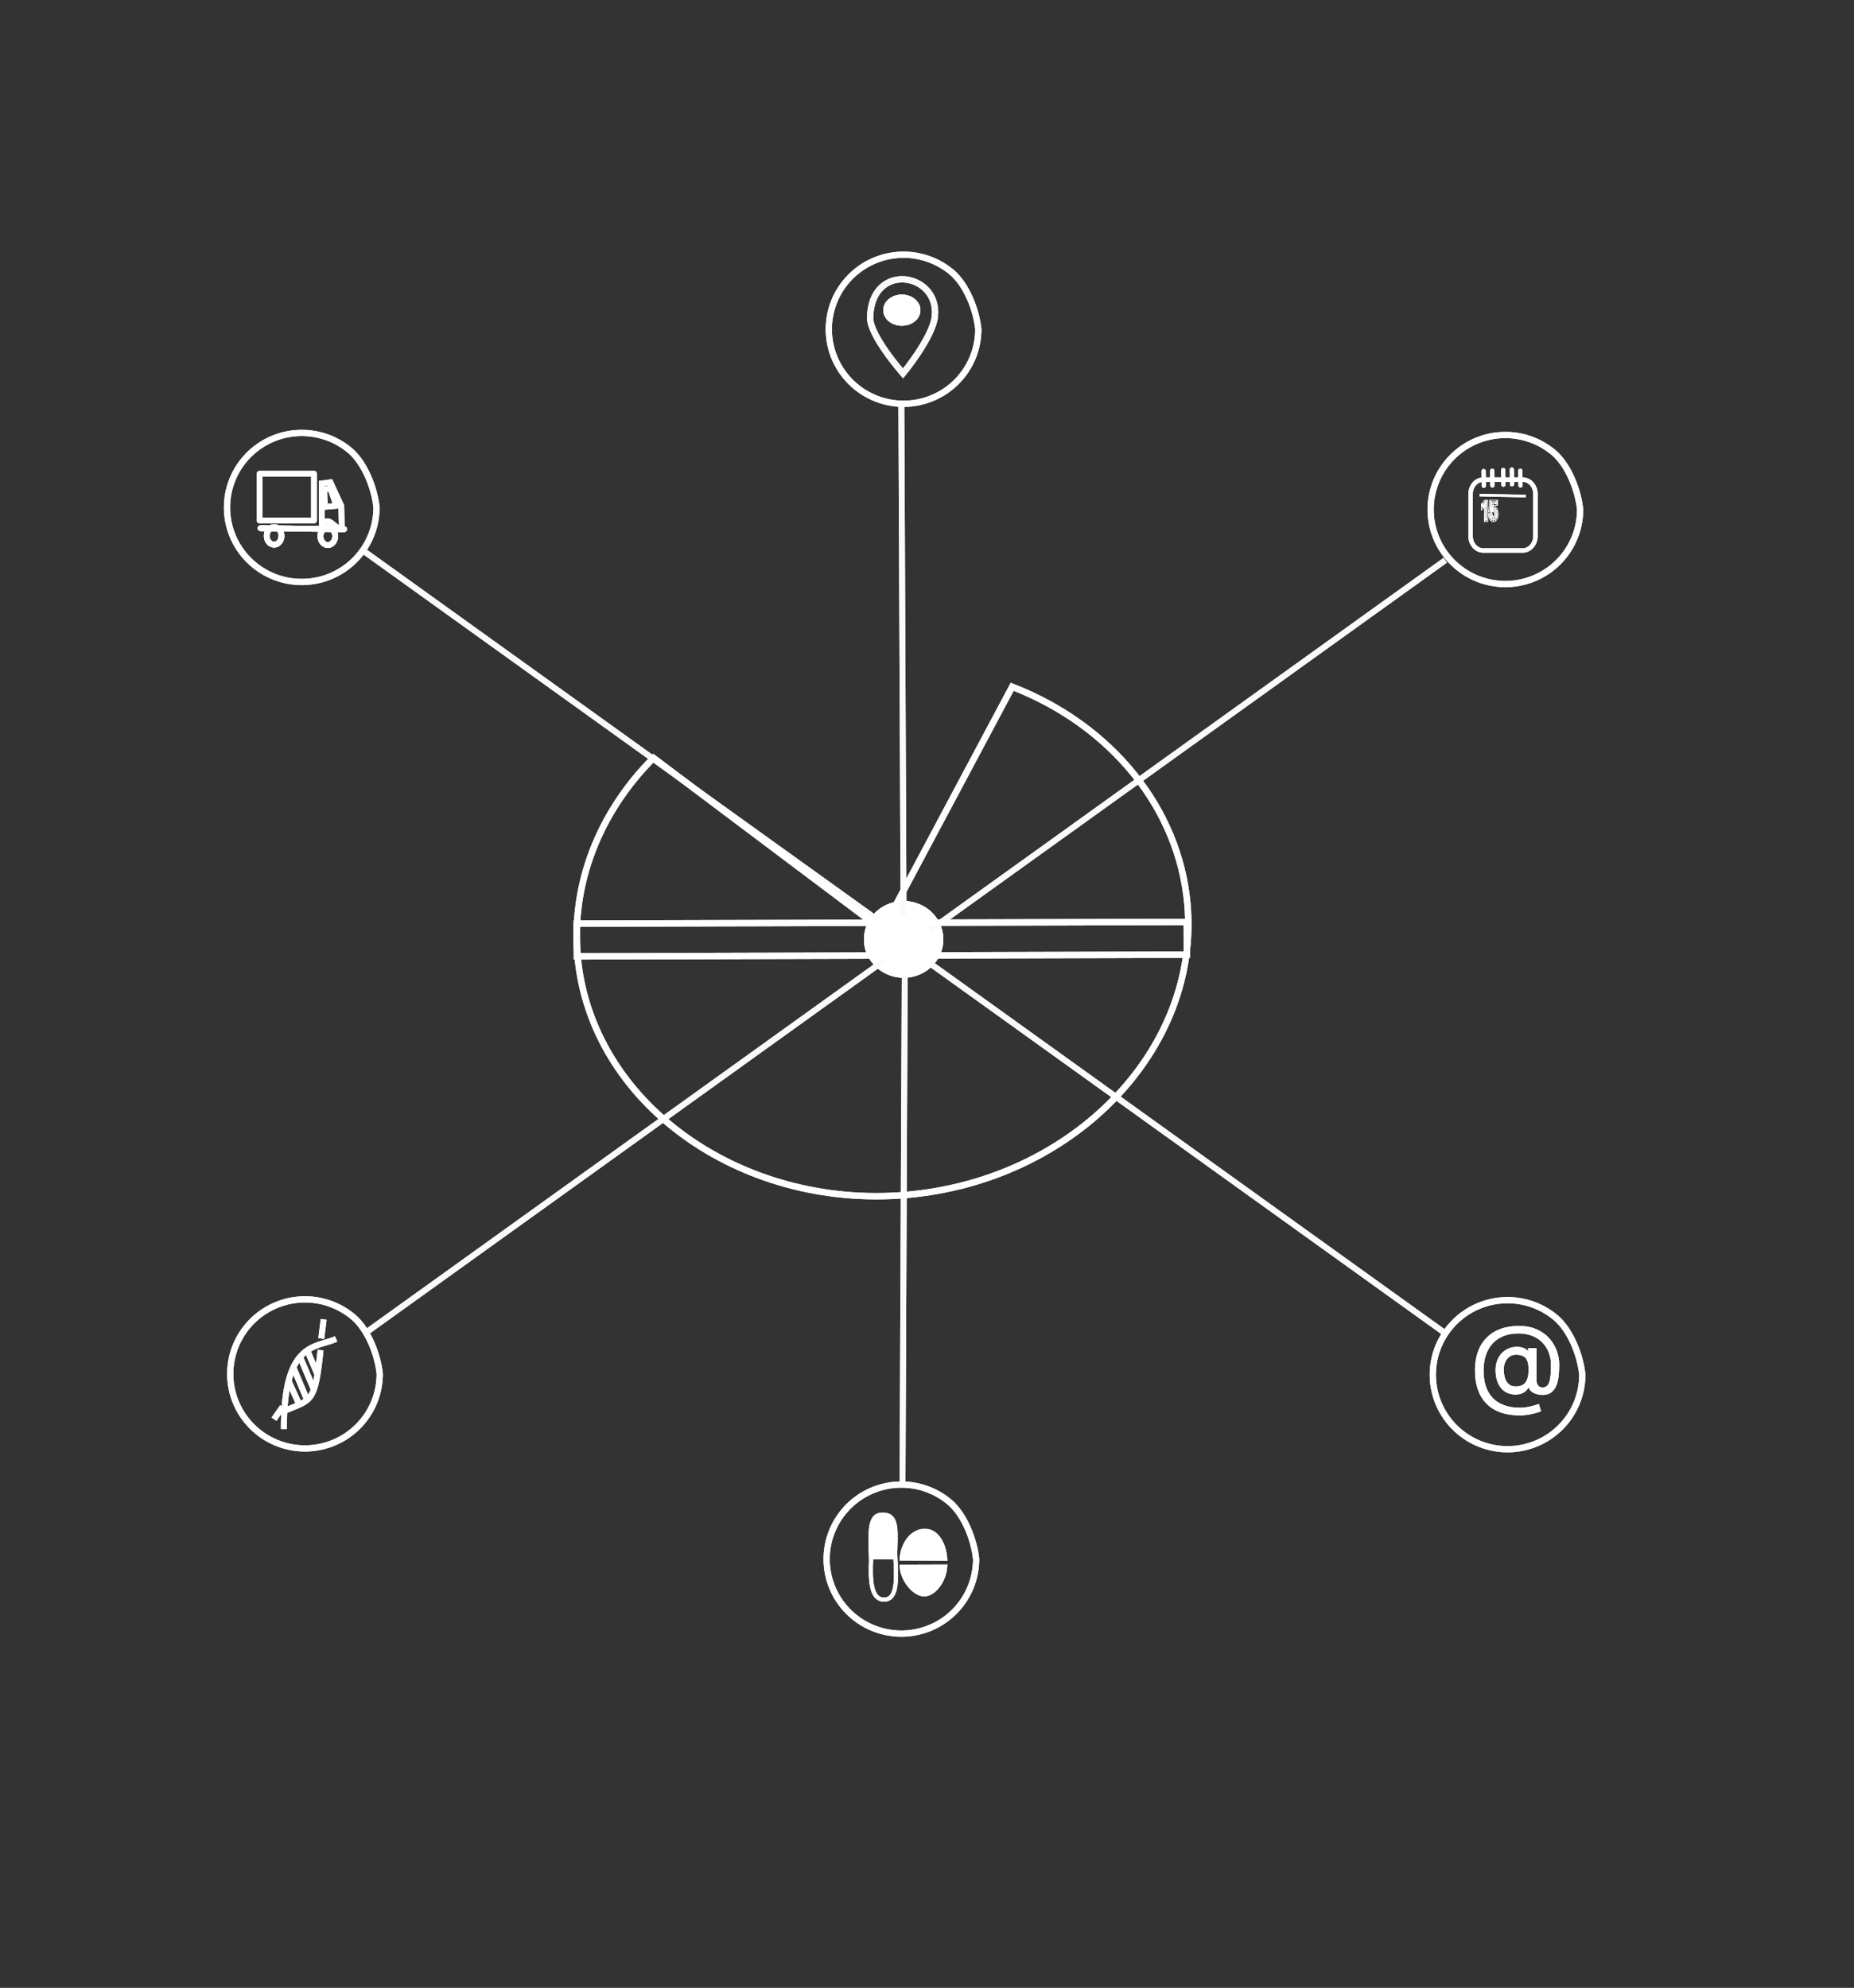 <svg width="3733" height="4003" viewBox="0 0 3733 4003" fill="none" xmlns="http://www.w3.org/2000/svg">
<rect x="0" y="0" width="3733" height="4003" fill="#333333" stroke="none"/>
<g id="grafo_1" clip-path="url(#clip0_9_75)">
<g id="diseno05">
<g id="transporte">
<path id="rect1029" d="M632.232 953.789H522.799V1048.18H632.232V953.789Z" stroke="white" stroke-width="11.628" stroke-linecap="round" stroke-linejoin="round"/>
<g id="path1031">
<path id="path1300" d="M566.775 1079.13C566.775 1083.75 565.262 1088.18 562.562 1091.49C559.851 1094.79 556.174 1096.71 552.295 1096.82C548.427 1096.94 544.672 1095.25 541.828 1092.11C538.984 1088.97 537.289 1084.63 537.097 1080.02C536.896 1075.41 538.227 1070.89 540.784 1067.43C543.351 1063.96 546.942 1061.83 550.811 1061.48C554.67 1061.14 558.492 1062.6 561.46 1065.57C564.429 1068.53 566.316 1072.76 566.699 1077.35" stroke="white" stroke-width="11.628"/>
<path id="path1302" d="M566.775 1079.13C566.775 1083.75 565.262 1088.18 562.562 1091.49C559.851 1094.79 556.174 1096.71 552.295 1096.82C548.427 1096.94 544.672 1095.25 541.828 1092.11C538.984 1088.97 537.289 1084.63 537.097 1080.02C536.896 1075.41 538.227 1070.89 540.784 1067.43C543.351 1063.96 546.942 1061.83 550.811 1061.48C554.67 1061.14 558.492 1062.6 561.46 1065.57C564.429 1068.53 566.316 1072.76 566.699 1077.35" stroke="white" stroke-width="11.628" stroke-linecap="round" stroke-linejoin="round"/>
</g>
<g id="path1031-4">
<path id="path1305" d="M674.906 1079.9C674.906 1084.51 673.393 1088.95 670.692 1092.25C667.982 1095.56 664.304 1097.47 660.426 1097.59C656.557 1097.7 652.793 1096.01 649.959 1092.87C647.114 1089.73 645.419 1085.4 645.218 1080.79C645.027 1076.17 646.348 1071.66 648.915 1068.19C651.472 1064.73 655.073 1062.6 658.932 1062.25C662.801 1061.9 666.622 1063.37 669.591 1066.33C672.56 1069.3 674.446 1073.53 674.829 1078.12" stroke="white" stroke-width="11.628"/>
<path id="path1307" d="M674.906 1079.9C674.906 1084.51 673.393 1088.95 670.692 1092.25C667.982 1095.56 664.304 1097.47 660.426 1097.59C656.557 1097.7 652.793 1096.01 649.959 1092.87C647.114 1089.73 645.419 1085.4 645.218 1080.79C645.027 1076.17 646.348 1071.66 648.915 1068.19C651.472 1064.73 655.073 1062.6 658.932 1062.25C662.801 1061.9 666.622 1063.37 669.591 1066.33C672.56 1069.3 674.446 1073.53 674.829 1078.12" stroke="white" stroke-width="11.628" stroke-linecap="round" stroke-linejoin="round"/>
</g>
<g id="path1048">
<path id="path1310" d="M524.36 1063.66L693.207 1065.62L524.36 1063.66Z" stroke="white" stroke-width="11.628"/>
<path id="path1312" d="M524.36 1063.66L693.207 1065.62" stroke="white" stroke-width="11.628" stroke-linecap="round"/>
</g>
<path id="path1050" d="M647.871 1058.01V973.453L665.272 971.232L687.154 1018.68L688.313 1065.62C671.43 1064.48 662.983 1035.74 647.871 1058.01Z" stroke="white" stroke-width="11.628"/>
<path id="path1052" d="M654.124 1020.65L652.765 985.761L665.272 983.54L677.367 1018.68L654.124 1020.65Z" stroke="white" stroke-width="11.628" stroke-linejoin="round"/>
</g>
<g id="ubicacion">
<path id="path1054" d="M1818.27 751.986C1818.27 751.986 1878.39 679.004 1882.44 636.758C1890.9 548.621 1754.39 526.411 1751.96 639.212C1751.16 676.118 1818.27 751.986 1818.27 751.986Z" stroke="#F8FBFD" stroke-width="12.755" stroke-linecap="round"/>
<g id="path1056">
<path id="path1319" d="M1853.19 624.587C1853.19 632.748 1849.38 640.586 1842.58 646.428C1835.78 652.271 1826.52 655.656 1816.78 655.861C1807.05 656.066 1797.6 653.076 1790.45 647.526C1783.31 641.978 1779.04 634.309 1778.54 626.159C1778.05 618.008 1781.38 610.02 1787.83 603.899C1794.27 597.777 1803.32 594.007 1813.03 593.392C1822.74 592.777 1832.36 595.367 1839.82 600.608C1847.29 605.849 1852.03 613.327 1853 621.447" fill="white"/>
<path id="path1321" d="M1853.19 624.587C1853.19 632.748 1849.38 640.586 1842.58 646.428C1835.78 652.271 1826.52 655.656 1816.78 655.861C1807.05 656.066 1797.6 653.076 1790.45 647.526C1783.31 641.978 1779.04 634.309 1778.54 626.159C1778.05 618.008 1781.38 610.02 1787.83 603.899C1794.27 597.777 1803.32 594.007 1813.03 593.392C1822.74 592.777 1832.36 595.367 1839.82 600.608C1847.29 605.849 1852.03 613.327 1853 621.447" fill="white"/>
</g>
</g>
<g id="calendario">
<path id="rect1058" d="M3065.75 965.782H2986.84C2972.56 965.782 2960.99 978.705 2960.99 994.645V1079.71C2960.99 1095.65 2972.56 1108.58 2986.84 1108.58H3065.75C3080.02 1108.58 3091.59 1095.65 3091.59 1079.71V994.645C3091.59 978.705 3080.02 965.782 3065.75 965.782V965.782Z" stroke="white" stroke-width="8.998" stroke-linecap="round" stroke-linejoin="round"/>
<g id="text1062">
<path id="path1326" d="M2993.33 1010.42V1046.67H2990.58V1015.02H2990.45L2984.93 1020.89V1016.43L2990.58 1010.42H2993.33ZM3006.9 1047.16C3005.61 1047.16 3004.45 1046.75 3003.4 1045.92C3002.37 1045.1 3001.54 1043.96 3000.91 1042.52C3000.28 1041.08 2999.94 1039.44 2999.88 1037.6H3002.53C3002.63 1039.24 3003.1 1040.6 3003.93 1041.68C3004.76 1042.74 3005.75 1043.27 3006.9 1043.27C3007.84 1043.27 3008.66 1042.92 3009.39 1042.22C3010.11 1041.53 3010.69 1040.57 3011.1 1039.36C3011.52 1038.13 3011.73 1036.74 3011.73 1035.2C3011.73 1033.61 3011.51 1032.2 3011.08 1030.97C3010.65 1029.71 3010.06 1028.73 3009.31 1028.01C3008.55 1027.29 3007.7 1026.92 3006.73 1026.91C3006.04 1026.9 3005.33 1027.07 3004.6 1027.43C3003.87 1027.77 3003.27 1028.21 3002.8 1028.75L3000.23 1028.26L3001.61 1010.42H3013.36V1014.31H3003.9L3003.11 1025H3003.24C3003.7 1024.41 3004.28 1023.92 3004.98 1023.53C3005.68 1023.14 3006.41 1022.95 3007.17 1022.95C3008.56 1022.95 3009.79 1023.48 3010.87 1024.54C3011.96 1025.59 3012.82 1027.03 3013.44 1028.86C3014.06 1030.69 3014.38 1032.78 3014.38 1035.13C3014.38 1037.44 3014.05 1039.5 3013.41 1041.32C3012.76 1043.13 3011.88 1044.55 3010.76 1045.6C3009.63 1046.64 3008.34 1047.16 3006.9 1047.16V1047.16Z" stroke="white" stroke-width="0.985"/>
<path id="path1328" d="M2993.33 1010.42H2995.51V1006.92H2993.33V1010.42ZM2993.33 1046.67V1050.16H2995.51V1046.67H2993.33ZM2990.58 1046.67H2988.4V1050.16H2990.58V1046.67ZM2990.58 1015.02H2992.77V1011.52H2990.58V1015.02ZM2990.45 1015.02V1011.52H2989.8L2989.24 1012.11L2990.45 1015.02ZM2984.93 1020.89H2982.75V1027.41L2986.13 1023.8L2984.93 1020.89ZM2984.93 1016.43L2983.72 1013.52L2982.75 1014.56V1016.43H2984.93ZM2990.58 1010.42V1006.92H2989.93L2989.38 1007.5L2990.58 1010.42ZM2991.14 1010.42V1046.67H2995.51V1010.42H2991.14ZM2993.33 1043.17H2990.58V1050.16H2993.33V1043.17ZM2992.77 1046.67V1015.02H2988.4V1046.67H2992.77ZM2990.58 1011.52H2990.45V1018.51H2990.58V1011.52ZM2989.24 1012.11L2983.72 1017.98L2986.13 1023.8L2991.66 1017.93L2989.24 1012.11ZM2987.1 1020.89V1016.43H2982.75V1020.89H2987.1ZM2986.13 1019.34L2991.79 1013.33L2989.38 1007.5L2983.72 1013.52L2986.13 1019.34ZM2990.58 1013.91H2993.33V1006.92H2990.58V1013.91ZM3003.4 1045.92L3002.43 1049.05L3003.4 1045.92ZM3000.91 1042.52L3002.7 1040.53L3000.91 1042.52ZM2999.88 1037.6V1034.11H2997.58L2997.7 1037.78L2999.88 1037.6ZM3002.53 1037.6L3004.7 1037.25L3004.5 1034.11H3002.53V1037.6ZM3003.93 1041.68L3002.55 1044.39L3002.56 1044.4L3002.56 1044.41L3003.93 1041.68ZM3009.39 1042.22L3008.27 1039.22L3008.26 1039.23L3009.39 1042.22ZM3011.1 1039.36L3009.18 1037.68L3009.18 1037.69L3011.1 1039.36ZM3011.08 1030.97L3009.16 1032.64L3009.17 1032.66V1032.68L3011.08 1030.97ZM3006.73 1026.91L3006.71 1030.41H3006.72L3006.73 1026.91ZM3004.6 1027.43L3005.21 1030.78L3005.22 1030.77L3005.23 1030.77L3004.6 1027.43ZM3002.8 1028.75L3002.53 1032.22L3003.38 1032.39L3004.07 1031.59L3002.8 1028.75ZM3000.23 1028.26L2998.07 1027.83L2997.8 1031.31L2999.97 1031.73L3000.23 1028.26ZM3001.61 1010.42V1006.92H2999.68L2999.44 1009.99L3001.61 1010.42ZM3013.36 1010.42H3015.54V1006.92H3013.36V1010.42ZM3013.36 1014.31V1017.8H3015.54V1014.31H3013.36ZM3003.9 1014.31V1010.82H3001.96L3001.74 1013.9L3003.9 1014.31ZM3003.11 1025L3000.94 1024.59L3000.65 1028.49H3003.11V1025ZM3003.24 1025V1028.49H3004L3004.59 1027.74L3003.24 1025ZM3010.87 1024.54L3009.74 1027.52L3009.74 1027.53L3009.75 1027.53L3010.87 1024.54ZM3013.44 1028.86L3011.52 1030.52L3011.53 1030.54L3013.44 1028.86ZM3013.41 1041.32L3011.51 1039.59V1039.59L3013.41 1041.32ZM3010.76 1045.6L3011.84 1048.63L3011.85 1048.62L3010.76 1045.6ZM3006.91 1043.67C3005.91 1043.67 3005.08 1043.35 3004.38 1042.79L3002.43 1049.05C3003.81 1050.15 3005.32 1050.66 3006.91 1050.66V1043.67ZM3004.38 1042.79C3003.65 1042.21 3003.1 1041.46 3002.7 1040.53L2999.12 1044.52C2999.97 1046.47 3001.09 1047.98 3002.43 1049.05L3004.38 1042.79ZM3002.7 1040.53C3002.31 1039.65 3002.1 1038.65 3002.06 1037.42L2997.7 1037.78C2997.78 1040.24 2998.25 1042.52 2999.12 1044.52L3002.7 1040.53ZM2999.88 1041.1H3002.53V1034.11H2999.88V1041.1ZM3000.36 1037.95C3000.53 1040.55 3001.29 1042.75 3002.55 1044.39L3005.3 1038.96C3004.91 1038.45 3004.74 1037.94 3004.7 1037.25L3000.36 1037.95ZM3002.56 1044.41C3003.82 1046.01 3005.3 1046.76 3006.91 1046.76V1039.77C3006.2 1039.77 3005.69 1039.47 3005.29 1038.94L3002.56 1044.41ZM3006.91 1046.76C3008.19 1046.76 3009.41 1046.27 3010.51 1045.22L3008.26 1039.23C3007.91 1039.57 3007.48 1039.77 3006.91 1039.77V1046.76ZM3010.5 1045.22C3011.57 1044.2 3012.41 1042.78 3013.01 1041.02L3009.18 1037.69C3008.95 1038.36 3008.66 1038.85 3008.27 1039.22L3010.5 1045.22ZM3013.01 1041.03C3013.63 1039.24 3013.91 1037.27 3013.91 1035.2H3009.54C3009.54 1036.22 3009.41 1037.02 3009.18 1037.68L3013.01 1041.03ZM3013.91 1035.2C3013.91 1033.08 3013.61 1031.07 3012.97 1029.25L3009.17 1032.68C3009.4 1033.34 3009.54 1034.15 3009.54 1035.2H3013.91ZM3012.99 1029.29C3012.37 1027.5 3011.52 1026.06 3010.43 1025.01L3008.19 1031.01C3008.6 1031.4 3008.92 1031.93 3009.16 1032.64L3012.99 1029.29ZM3010.43 1025.01C3009.31 1023.94 3008.06 1023.44 3006.75 1023.42L3006.72 1030.41C3007.33 1030.41 3007.8 1030.64 3008.19 1031.01L3010.43 1025.01ZM3006.76 1023.42C3005.82 1023.4 3004.89 1023.64 3003.96 1024.08L3005.23 1030.77C3005.77 1030.51 3006.26 1030.4 3006.71 1030.41L3006.76 1023.42ZM3003.99 1024.07C3003.09 1024.49 3002.24 1025.08 3001.52 1025.92L3004.07 1031.59C3004.29 1031.34 3004.65 1031.04 3005.21 1030.78L3003.99 1024.07ZM3003.06 1025.28L3000.49 1024.79L2999.97 1031.73L3002.53 1032.22L3003.06 1025.28ZM3002.4 1028.68L3003.77 1010.84L2999.44 1009.99L2998.07 1027.83L3002.4 1028.68ZM3001.61 1013.91H3013.36V1006.92H3001.61V1013.91ZM3011.18 1010.42V1014.31H3015.54V1010.42H3011.18ZM3013.36 1010.82H3003.9V1017.8H3013.36V1010.82ZM3001.74 1013.9L3000.94 1024.59L3005.27 1025.41L3006.06 1014.72L3001.74 1013.9ZM3003.11 1028.49H3003.24V1021.51H3003.11V1028.49ZM3004.59 1027.74C3004.83 1027.44 3005.18 1027.12 3005.7 1026.83L3004.27 1020.23C3003.4 1020.72 3002.58 1021.38 3001.89 1022.26L3004.59 1027.74ZM3005.7 1026.83C3006.17 1026.57 3006.65 1026.44 3007.17 1026.44V1019.45C3006.17 1019.45 3005.21 1019.71 3004.27 1020.23L3005.7 1026.83ZM3007.17 1026.44C3008.2 1026.44 3009.03 1026.82 3009.74 1027.52L3012.02 1021.56C3010.55 1020.13 3008.92 1019.45 3007.17 1019.45V1026.44ZM3009.75 1027.53C3010.5 1028.26 3011.08 1029.23 3011.52 1030.52L3015.35 1027.19C3014.55 1024.83 3013.43 1022.93 3012 1021.55L3009.75 1027.53ZM3011.53 1030.54C3011.95 1031.79 3012.2 1033.29 3012.2 1035.13H3016.56C3016.56 1032.27 3016.18 1029.59 3015.35 1027.18L3011.53 1030.54ZM3012.2 1035.13C3012.2 1036.9 3011.95 1038.35 3011.51 1039.59L3015.3 1043.05C3016.16 1040.65 3016.56 1037.98 3016.56 1035.13H3012.2ZM3011.51 1039.59C3011.06 1040.86 3010.45 1041.84 3009.66 1042.58L3011.85 1048.62C3013.31 1047.27 3014.47 1045.39 3015.3 1043.05L3011.51 1039.59ZM3009.67 1042.58C3008.9 1043.28 3008 1043.67 3006.91 1043.67V1050.66C3008.69 1050.66 3010.35 1050.01 3011.84 1048.63L3009.67 1042.58Z" stroke="white" stroke-width="0.985"/>
</g>
<path id="path1064" d="M2979.16 996.992L3072.08 998.99" stroke="white" stroke-width="5.134"/>
<path id="path1066" d="M2987.24 948.712L2987.59 978.229" stroke="white" stroke-width="8.585" stroke-linecap="round"/>
<path id="path1066-3" d="M3004.57 948.001L3004.92 977.52" stroke="white" stroke-width="8.585" stroke-linecap="round"/>
<path id="path1066-0" d="M3026.71 946.358L3027.06 975.877" stroke="white" stroke-width="8.585" stroke-linecap="round"/>
<path id="path1066-3-1" d="M3044.04 945.648L3044.39 975.166" stroke="white" stroke-width="8.585" stroke-linecap="round"/>
<path id="path1066-3-1-4" d="M3061.13 948.001L3061.48 977.52" stroke="white" stroke-width="8.585" stroke-linecap="round"/>
</g>
<g id="adn">
<g id="g1158">
<path id="path912" d="M571.598 2877.72C571.016 2702.09 634.43 2714.5 676.847 2696.36" stroke="white" stroke-width="12.001"/>
<path id="path912-7" d="M645.449 2718.72C634.633 2824.66 626.633 2818.35 576.112 2839.67" stroke="white" stroke-width="12.001"/>
<path id="path944" d="M601.931 2826.89L581.515 2782.03" stroke="white" stroke-width="12.001"/>
<path id="path946" d="M618.806 2820.25L590.608 2753.21" stroke="white" stroke-width="12.001"/>
<path id="path946-2" d="M631.207 2796.29L604.232 2732.63" stroke="white" stroke-width="12.001"/>
<path id="path944-5" d="M638.549 2766.19L618.759 2719.48" stroke="white" stroke-width="12.001"/>
</g>
<path id="path1171" d="M646.855 2695.49C651.671 2656.85 651.671 2656.85 651.671 2656.85" stroke="white" stroke-width="12.001" stroke-linejoin="bevel"/>
<path id="path1173" d="M569.08 2833.04L551.695 2857.84" stroke="white" stroke-width="12.001"/>
</g>
<g id="inicio">
<path id="path1353" d="M1899.31 1891.67C1899.31 1911.82 1891.18 1931.17 1876.63 1945.6C1862.08 1960.02 1842.29 1968.38 1821.45 1968.88C1800.62 1969.39 1780.41 1962.01 1765.14 1948.31C1749.85 1934.61 1740.71 1915.68 1739.68 1895.56C1738.62 1875.43 1745.76 1855.71 1759.53 1840.6C1773.31 1825.49 1792.64 1816.18 1813.43 1814.66C1834.2 1813.14 1854.77 1819.54 1870.74 1832.48C1886.71 1845.42 1896.82 1863.88 1898.91 1883.92" fill="white"/>
<path id="path1355" d="M1899.31 1891.67C1899.31 1911.82 1891.18 1931.17 1876.63 1945.6C1862.08 1960.02 1842.29 1968.38 1821.45 1968.88C1800.62 1969.39 1780.41 1962.01 1765.14 1948.31C1749.85 1934.61 1740.71 1915.68 1739.68 1895.56C1738.62 1875.43 1745.76 1855.71 1759.53 1840.6C1773.31 1825.49 1792.64 1816.18 1813.43 1814.66C1834.2 1813.14 1854.77 1819.54 1870.74 1832.48C1886.71 1845.42 1896.82 1863.88 1898.91 1883.92" fill="white"/>
</g>
<g id="medicamentos">
<path id="path978" d="M1815.58 3138.29L1903.16 3138.59C1901.26 3112.46 1888.16 3082.25 1861.51 3082.65C1834.85 3083.05 1817.29 3111.47 1815.58 3138.29Z" fill="white" stroke="white" stroke-width="8.357"/>
<path id="path978-1" d="M1815.58 3154.89L1903.16 3154.59C1901.28 3182.24 1881.63 3209.83 1861.51 3210.53C1841.39 3211.22 1817.29 3181.71 1815.58 3154.89V3154.89Z" fill="white" stroke="white" stroke-width="8.357"/>
<path id="path995" d="M1754.19 3135.18L1802.82 3136.06C1804.9 3177.15 1807.83 3220.74 1780.44 3221.18C1753.04 3221.62 1751.83 3180.84 1754.19 3135.18V3135.18Z" stroke="white" stroke-width="8.357"/>
<path id="path995-2" d="M1753.63 3136.08L1802.26 3135.19C1803.68 3084.19 1807.93 3051.79 1779.88 3050.08C1751.82 3048.36 1751.26 3074.5 1753.63 3136.08Z" fill="white" stroke="white" stroke-width="8.357"/>
</g>
</g>
<path id="path1355-9-4" d="M758.078 1021.88C758.078 1061.03 742.745 1098.63 715.324 1126.67C687.902 1154.7 650.612 1170.94 611.336 1171.92C572.092 1172.91 534.007 1158.56 505.228 1131.94C476.416 1105.31 459.195 1068.53 457.241 1029.42C455.254 990.317 468.7 951.994 494.664 922.623C520.628 893.256 557.057 875.168 596.234 872.217C635.379 869.266 674.126 881.689 704.229 906.835C734.333 931.98 754.137 982.923 758.078 1021.88" stroke="white" stroke-width="12.577" stroke-linecap="round" stroke-linejoin="round"/>
<path id="path1355-9-4-4" d="M1969.82 663.001C1969.82 702.154 1954.48 739.757 1927.06 767.79C1899.64 795.821 1862.35 812.059 1823.07 813.042C1783.83 814.028 1745.75 799.679 1716.97 773.058C1688.16 746.433 1670.93 709.648 1668.98 670.544C1666.99 631.44 1680.44 593.116 1706.4 563.746C1732.37 534.379 1768.8 516.291 1807.97 513.339C1847.12 510.388 1885.86 522.812 1915.97 547.957C1946.07 573.103 1965.88 624.045 1969.82 663.001Z" stroke="white" stroke-width="12.577" stroke-linecap="round" stroke-linejoin="round"/>
<path id="path2001" d="M1814.88 818.844C1819.32 1845.11 1819.32 1841 1819.32 1841" stroke="#F8FBFD" stroke-width="11.849"/>
<path id="path2001-5" d="M734.971 1111.57C1775.05 1858.38 1770.91 1855.38 1770.91 1855.38" stroke="#F8FBFD" stroke-width="11.881"/>
<path id="path2001-5-0" d="M2910.09 1128.11C1870.01 1874.91 1874.16 1871.92 1874.16 1871.92" stroke="#F8FBFD" stroke-width="11.881"/>
<path id="path1355-9-4-4-4" d="M3181.56 1026.04C3181.56 1065.19 3166.22 1102.79 3138.8 1130.83C3111.38 1158.86 3074.09 1175.1 3034.81 1176.08C2995.57 1177.06 2957.49 1162.71 2928.71 1136.09C2899.89 1109.47 2882.67 1072.68 2880.72 1033.58C2878.73 994.475 2892.18 956.152 2918.14 926.781C2944.11 897.414 2980.53 879.326 3019.71 876.375C3058.86 873.424 3097.6 885.847 3127.71 910.993C3157.81 936.138 3177.62 987.081 3181.56 1026.04" stroke="white" stroke-width="12.577" stroke-linecap="round" stroke-linejoin="round"/>
<path id="path2001-4" d="M1817.21 2988.29C1821.65 1962.43 1821.65 1966.53 1821.65 1966.53" stroke="#F8FBFD" stroke-width="11.848"/>
<path id="path2001-5-04" d="M740.559 2680.78C1780.64 1933.98 1776.49 1936.97 1776.49 1936.97" stroke="#F8FBFD" stroke-width="11.881"/>
<path id="path2001-5-0-8" d="M2912.42 2686.61C1872.34 1939.81 1876.48 1942.8 1876.48 1942.8" stroke="#F8FBFD" stroke-width="11.881"/>
<path id="path1355-9-4-7" d="M764.601 2766.63C764.601 2805.79 749.267 2843.39 721.846 2871.42C694.425 2899.45 657.135 2915.69 617.859 2916.68C578.615 2917.66 540.53 2903.31 511.751 2876.69C482.939 2850.07 465.718 2813.28 463.764 2774.18C461.777 2735.07 475.223 2696.75 501.187 2667.38C527.151 2638.01 563.579 2619.92 602.757 2616.97C641.902 2614.02 680.649 2626.45 710.752 2651.59C740.856 2676.74 760.66 2727.68 764.601 2766.63" stroke="white" stroke-width="12.577" stroke-linecap="round" stroke-linejoin="round"/>
<path id="path1355-9-4-7-4" d="M1965.41 3139.58C1965.41 3178.74 1950.08 3216.34 1922.66 3244.37C1895.24 3272.4 1857.95 3288.64 1818.67 3289.62C1779.42 3290.61 1741.34 3276.26 1712.56 3249.64C1683.75 3223.02 1666.53 3186.23 1664.57 3147.13C1662.59 3108.02 1676.03 3069.7 1702 3040.33C1727.96 3010.96 1764.39 2992.87 1803.57 2989.92C1842.71 2986.97 1881.46 2999.39 1911.56 3024.54C1941.67 3049.69 1961.47 3100.63 1965.41 3139.58" stroke="white" stroke-width="12.577" stroke-linecap="round" stroke-linejoin="round"/>
<path id="path1355-9-4-4-9" d="M3185.96 2768.23C3185.96 2807.39 3170.63 2844.99 3143.21 2873.02C3115.79 2901.05 3078.5 2917.29 3039.22 2918.27C2999.98 2919.26 2961.89 2904.91 2933.11 2878.29C2904.3 2851.66 2887.08 2814.88 2885.13 2775.78C2883.14 2736.67 2896.58 2698.35 2922.55 2668.98C2948.51 2639.61 2984.94 2621.52 3024.12 2618.57C3063.26 2615.62 3102.01 2628.04 3132.11 2653.19C3162.22 2678.33 3182.02 2729.28 3185.96 2768.23Z" stroke="white" stroke-width="12.577" stroke-linecap="round" stroke-linejoin="round"/>
<g id="@">
<path d="M3060.15 2849.35C3045.66 2849.35 3032.85 2847.36 3021.72 2843.39C3010.6 2839.46 3001.25 2833.66 2993.67 2825.99C2986.09 2818.32 2980.37 2808.92 2976.48 2797.79C2972.6 2786.66 2970.66 2773.93 2970.66 2759.58C2970.66 2745.71 2972.62 2733.3 2976.55 2722.36C2980.53 2711.43 2986.28 2702.15 2993.81 2694.52C3001.39 2686.85 3010.57 2681 3021.37 2676.98C3032.21 2672.96 3044.48 2670.94 3058.16 2670.94C3071.46 2670.94 3083.11 2673.12 3093.1 2677.48C3103.14 2681.79 3111.52 2687.63 3118.24 2695.02C3125.02 2702.36 3130.08 2710.62 3133.44 2719.81C3136.85 2728.99 3138.56 2738.46 3138.56 2748.22C3138.56 2755.08 3138.23 2762.04 3137.56 2769.1C3136.9 2776.15 3135.5 2782.64 3133.37 2788.56C3131.24 2794.43 3127.95 2799.16 3123.5 2802.76C3119.1 2806.36 3113.13 2808.16 3105.6 2808.16C3102.29 2808.16 3098.64 2807.64 3094.66 2806.6C3090.69 2805.55 3087.16 2803.83 3084.08 2801.41C3081 2799 3079.18 2795.75 3078.61 2791.68H3077.76C3076.63 2794.43 3074.87 2797.03 3072.51 2799.49C3070.19 2801.96 3067.13 2803.92 3063.34 2805.39C3059.6 2806.86 3055.03 2807.5 3049.64 2807.31C3043.48 2807.07 3038.06 2805.7 3033.37 2803.19C3028.68 2800.63 3024.75 2797.17 3021.58 2792.82C3018.46 2788.41 3016.09 2783.32 3014.48 2777.55C3012.92 2771.72 3012.14 2765.45 3012.14 2758.73C3012.14 2752.34 3013.08 2746.49 3014.98 2741.18C3016.87 2735.88 3019.5 2731.24 3022.86 2727.26C3026.27 2723.29 3030.25 2720.11 3034.79 2717.75C3039.39 2715.33 3044.33 2713.84 3049.64 2713.27C3054.37 2712.8 3058.68 2713.01 3062.56 2713.91C3066.45 2714.76 3069.64 2716.07 3072.15 2717.82C3074.66 2719.52 3076.25 2721.42 3076.91 2723.5H3077.76V2715.55H3092.82V2779.75C3092.82 2783.73 3093.93 2787.23 3096.16 2790.26C3098.38 2793.29 3101.63 2794.81 3105.89 2794.81C3110.72 2794.81 3114.41 2793.15 3116.97 2789.84C3119.57 2786.52 3121.35 2781.41 3122.29 2774.49C3123.29 2767.58 3123.78 2758.73 3123.78 2747.93C3123.78 2741.59 3122.91 2735.34 3121.16 2729.18C3119.45 2722.98 3116.85 2717.18 3113.34 2711.78C3109.89 2706.38 3105.51 2701.62 3100.2 2697.51C3094.9 2693.39 3088.68 2690.17 3081.53 2687.85C3074.42 2685.48 3066.35 2684.3 3057.31 2684.3C3046.18 2684.3 3036.21 2686.02 3027.41 2689.48C3018.65 2692.89 3011.19 2697.88 3005.03 2704.47C2998.93 2711 2994.26 2718.95 2991.04 2728.33C2987.87 2737.66 2986.28 2748.26 2986.28 2760.15C2986.28 2772.22 2987.87 2782.95 2991.04 2792.32C2994.26 2801.7 2999 2809.6 3005.25 2816.04C3011.54 2822.48 3019.33 2827.36 3028.61 2830.67C3037.89 2834.04 3048.59 2835.72 3060.72 2835.72C3065.92 2835.72 3071.06 2835.22 3076.13 2834.22C3081.19 2833.23 3085.67 2832.14 3089.55 2830.96C3093.43 2829.77 3096.23 2828.9 3097.93 2828.33L3101.91 2841.4C3098.97 2842.63 3095.14 2843.86 3090.4 2845.09C3085.72 2846.32 3080.7 2847.34 3075.35 2848.14C3070.04 2848.95 3064.98 2849.35 3060.15 2849.35ZM3051.91 2792.82C3058.25 2792.82 3063.39 2791.54 3067.32 2788.98C3071.25 2786.43 3074.12 2782.57 3075.91 2777.41C3077.71 2772.25 3078.61 2765.73 3078.61 2757.88C3078.61 2749.92 3077.62 2743.72 3075.63 2739.27C3073.64 2734.82 3070.71 2731.69 3066.82 2729.89C3062.94 2728.09 3058.16 2727.19 3052.48 2727.19C3047.08 2727.19 3042.46 2728.61 3038.63 2731.45C3034.84 2734.25 3031.93 2737.99 3029.89 2742.68C3027.9 2747.32 3026.91 2752.38 3026.91 2757.88C3026.91 2763.94 3027.71 2769.64 3029.32 2774.99C3030.93 2780.29 3033.56 2784.6 3037.21 2787.92C3040.85 2791.18 3045.75 2792.82 3051.91 2792.82Z" fill="white"/>
<path d="M3021.72 2843.39L3022.02 2842.55L3022.02 2842.55L3021.72 2843.39ZM2993.67 2825.99L2994.3 2825.36L2994.3 2825.36L2993.67 2825.99ZM2976.48 2797.79L2975.64 2798.08L2975.64 2798.08L2976.48 2797.79ZM2976.55 2722.36L2975.72 2722.06L2975.72 2722.06L2976.55 2722.36ZM2993.81 2694.52L2993.18 2693.9L2993.18 2693.9L2993.81 2694.52ZM3021.37 2676.98L3021.06 2676.15L3021.06 2676.15L3021.37 2676.98ZM3093.1 2677.48L3092.75 2678.29L3092.75 2678.29L3093.1 2677.48ZM3118.24 2695.02L3117.59 2695.62L3117.59 2695.62L3118.24 2695.02ZM3133.44 2719.81L3132.61 2720.11L3132.61 2720.12L3133.44 2719.81ZM3137.56 2769.1L3136.68 2769.01L3136.68 2769.01L3137.56 2769.1ZM3133.37 2788.56L3134.21 2788.86L3134.21 2788.86L3133.37 2788.56ZM3123.5 2802.76L3122.94 2802.07L3122.94 2802.07L3123.5 2802.76ZM3094.66 2806.6L3094.89 2805.74L3094.89 2805.74L3094.66 2806.6ZM3084.08 2801.41L3083.53 2802.11L3084.08 2801.41ZM3078.61 2791.68L3079.49 2791.56L3079.39 2790.79H3078.61V2791.68ZM3077.76 2791.68V2790.79H3077.17L3076.94 2791.34L3077.76 2791.68ZM3072.51 2799.49L3071.87 2798.88L3071.86 2798.88L3072.51 2799.49ZM3063.34 2805.39L3063.02 2804.56L3063.02 2804.56L3063.34 2805.39ZM3049.64 2807.31L3049.6 2808.19L3049.61 2808.19L3049.64 2807.31ZM3033.37 2803.19L3032.95 2803.97L3032.95 2803.97L3033.37 2803.19ZM3021.58 2792.82L3020.86 2793.33L3020.86 2793.34L3021.58 2792.82ZM3014.48 2777.55L3013.62 2777.78L3013.62 2777.79L3014.48 2777.55ZM3014.98 2741.18L3015.81 2741.48L3015.81 2741.48L3014.98 2741.18ZM3022.86 2727.26L3022.19 2726.69L3022.18 2726.69L3022.86 2727.26ZM3034.79 2717.75L3035.2 2718.54L3035.21 2718.53L3034.79 2717.75ZM3049.64 2713.27L3049.55 2712.39L3049.54 2712.39L3049.64 2713.27ZM3062.56 2713.91L3062.36 2714.78L3062.37 2714.78L3062.56 2713.91ZM3072.15 2717.82L3071.64 2718.55L3071.65 2718.55L3072.15 2717.82ZM3076.91 2723.5L3076.06 2723.77L3076.26 2724.39H3076.91V2723.5ZM3077.76 2723.5V2724.39H3078.65V2723.5H3077.76ZM3077.76 2715.55V2714.66H3076.87V2715.55H3077.76ZM3092.82 2715.55H3093.71V2714.66H3092.82V2715.55ZM3096.16 2790.26L3095.44 2790.79L3095.44 2790.79L3096.16 2790.26ZM3116.97 2789.84L3116.27 2789.29L3116.26 2789.29L3116.97 2789.84ZM3122.29 2774.49L3121.41 2774.37L3121.41 2774.37L3122.29 2774.49ZM3121.16 2729.18L3120.3 2729.42L3120.3 2729.43L3121.16 2729.18ZM3113.34 2711.78L3112.6 2712.26L3112.6 2712.27L3113.34 2711.78ZM3081.53 2687.85L3081.24 2688.69L3081.25 2688.69L3081.53 2687.85ZM3027.41 2689.48L3027.73 2690.31L3027.73 2690.31L3027.41 2689.48ZM3005.03 2704.47L3004.39 2703.86L3004.39 2703.86L3005.03 2704.47ZM2991.04 2728.33L2990.2 2728.04L2990.2 2728.04L2991.04 2728.33ZM2991.04 2792.32L2990.2 2792.61L2990.2 2792.61L2991.04 2792.32ZM3005.25 2816.04L3004.61 2816.66L3004.61 2816.66L3005.25 2816.04ZM3028.61 2830.67L3028.92 2829.84L3028.91 2829.84L3028.61 2830.67ZM3076.13 2834.22L3076.3 2835.1L3076.3 2835.1L3076.13 2834.22ZM3089.55 2830.96L3089.81 2831.81L3089.81 2831.81L3089.55 2830.96ZM3097.93 2828.33L3098.78 2828.07L3098.52 2827.2L3097.65 2827.49L3097.93 2828.33ZM3101.91 2841.4L3102.25 2842.22L3102.99 2841.91L3102.76 2841.14L3101.91 2841.4ZM3090.4 2845.09L3090.18 2844.23L3090.18 2844.23L3090.4 2845.09ZM3075.35 2848.14L3075.21 2847.27L3075.21 2847.27L3075.35 2848.14ZM3075.91 2777.41L3076.75 2777.7L3076.75 2777.7L3075.91 2777.41ZM3075.63 2739.27L3076.44 2738.9L3076.44 2738.9L3075.63 2739.27ZM3038.63 2731.45L3039.16 2732.17L3039.16 2732.17L3038.63 2731.45ZM3029.89 2742.68L3029.08 2742.32L3029.08 2742.33L3029.89 2742.68ZM3029.32 2774.99L3028.47 2775.25L3028.47 2775.25L3029.32 2774.99ZM3037.21 2787.92L3036.61 2788.58L3036.61 2788.58L3037.21 2787.92ZM3060.15 2848.46C3045.74 2848.46 3033.04 2846.49 3022.02 2842.55L3021.43 2844.22C3032.67 2848.24 3045.58 2850.24 3060.15 2850.24V2848.46ZM3022.02 2842.55C3011.01 2838.66 3001.78 2832.93 2994.3 2825.36L2993.04 2826.61C3000.72 2834.39 3010.19 2840.25 3021.43 2844.22L3022.02 2842.55ZM2994.3 2825.36C2986.83 2817.79 2981.17 2808.51 2977.32 2797.5L2975.64 2798.08C2979.57 2809.32 2985.36 2818.84 2993.04 2826.61L2994.3 2825.36ZM2977.32 2797.5C2973.48 2786.48 2971.55 2773.85 2971.55 2759.58H2969.77C2969.77 2774 2971.72 2786.84 2975.64 2798.08L2977.32 2797.5ZM2971.55 2759.58C2971.55 2745.79 2973.5 2733.49 2977.39 2722.66L2975.72 2722.06C2971.75 2733.11 2969.77 2745.62 2969.77 2759.58H2971.55ZM2977.39 2722.67C2981.33 2711.84 2987.01 2702.67 2994.44 2695.15L2993.18 2693.9C2985.55 2701.62 2979.74 2711.01 2975.72 2722.06L2977.39 2722.67ZM2994.44 2695.15C3001.92 2687.57 3011 2681.8 3021.68 2677.81L3021.06 2676.15C3010.15 2680.21 3000.85 2686.13 2993.18 2693.9L2994.44 2695.15ZM3021.68 2677.81C3032.41 2673.83 3044.56 2671.83 3058.16 2671.83V2670.05C3044.39 2670.05 3032.02 2672.08 3021.06 2676.15L3021.68 2677.81ZM3058.16 2671.83C3071.37 2671.83 3082.89 2673.99 3092.75 2678.29L3093.46 2676.66C3083.33 2672.25 3071.56 2670.05 3058.16 2670.05V2671.83ZM3092.75 2678.29C3102.68 2682.56 3110.96 2688.33 3117.59 2695.62L3118.9 2694.42C3112.08 2686.93 3103.6 2681.01 3093.45 2676.66L3092.75 2678.29ZM3117.59 2695.62C3124.28 2702.88 3129.29 2711.04 3132.61 2720.11L3134.28 2719.5C3130.87 2710.2 3125.75 2701.84 3118.9 2694.42L3117.59 2695.62ZM3132.61 2720.12C3135.98 2729.2 3137.67 2738.57 3137.67 2748.22H3139.45C3139.45 2738.36 3137.72 2728.78 3134.28 2719.5L3132.61 2720.12ZM3137.67 2748.22C3137.67 2755.05 3137.34 2761.99 3136.68 2769.01L3138.45 2769.18C3139.11 2762.1 3139.45 2755.11 3139.45 2748.22H3137.67ZM3136.68 2769.01C3136.02 2776 3134.64 2782.42 3132.54 2788.26L3134.21 2788.86C3136.37 2782.86 3137.78 2776.3 3138.45 2769.18L3136.68 2769.01ZM3132.54 2788.25C3130.46 2793.99 3127.26 2798.58 3122.94 2802.07L3124.06 2803.45C3128.65 2799.74 3132.03 2794.87 3134.21 2788.86L3132.54 2788.25ZM3122.94 2802.07C3118.74 2805.51 3112.99 2807.27 3105.6 2807.27V2809.05C3113.27 2809.05 3119.46 2807.21 3124.06 2803.45L3122.94 2802.07ZM3105.6 2807.27C3102.38 2807.27 3098.81 2806.76 3094.89 2805.74L3094.44 2807.46C3098.47 2808.51 3102.2 2809.05 3105.6 2809.05V2807.27ZM3094.89 2805.74C3091.02 2804.72 3087.61 2803.05 3084.63 2800.71L3083.53 2802.11C3086.71 2804.6 3090.35 2806.39 3094.44 2807.46L3094.89 2805.74ZM3084.63 2800.71C3081.74 2798.45 3080.03 2795.42 3079.49 2791.56L3077.73 2791.8C3078.33 2796.09 3080.27 2799.55 3083.53 2802.11L3084.63 2800.71ZM3078.61 2790.79H3077.76V2792.57H3078.61V2790.79ZM3076.94 2791.34C3075.85 2793.97 3074.17 2796.48 3071.87 2798.88L3073.15 2800.11C3075.58 2797.58 3077.4 2794.88 3078.58 2792.02L3076.94 2791.34ZM3071.86 2798.88C3069.65 2801.23 3066.71 2803.13 3063.02 2804.56L3063.66 2806.22C3067.55 2804.71 3070.72 2802.68 3073.15 2800.1L3071.86 2798.88ZM3063.02 2804.56C3059.42 2805.97 3054.98 2806.61 3049.67 2806.42L3049.61 2808.19C3055.08 2808.39 3059.78 2807.74 3063.67 2806.22L3063.02 2804.56ZM3049.67 2806.42C3043.63 2806.19 3038.34 2804.84 3033.79 2802.4L3032.95 2803.97C3037.78 2806.55 3043.33 2807.95 3049.6 2808.19L3049.67 2806.42ZM3033.8 2802.41C3029.23 2799.91 3025.4 2796.55 3022.3 2792.3L3020.86 2793.34C3024.11 2797.8 3028.14 2801.35 3032.95 2803.97L3033.8 2802.41ZM3022.31 2792.3C3019.25 2787.99 3016.92 2783 3015.34 2777.31L3013.62 2777.79C3015.26 2783.65 3017.67 2788.84 3020.86 2793.33L3022.31 2792.3ZM3015.34 2777.32C3013.8 2771.58 3013.02 2765.38 3013.02 2758.73H3011.25C3011.25 2765.52 3012.04 2771.87 3013.62 2777.78L3015.34 2777.32ZM3013.02 2758.73C3013.02 2752.42 3013.96 2746.68 3015.81 2741.48L3014.14 2740.89C3012.21 2746.3 3011.25 2752.25 3011.25 2758.73H3013.02ZM3015.81 2741.48C3017.68 2736.27 3020.25 2731.73 3023.54 2727.84L3022.18 2726.69C3018.75 2730.76 3016.07 2735.49 3014.14 2740.89L3015.81 2741.48ZM3023.54 2727.84C3026.87 2723.95 3030.76 2720.85 3035.2 2718.54L3034.38 2716.96C3029.73 2719.38 3025.67 2722.62 3022.19 2726.69L3023.54 2727.84ZM3035.21 2718.53C3039.7 2716.17 3044.54 2714.71 3049.73 2714.16L3049.54 2712.39C3044.13 2712.97 3039.07 2714.49 3034.38 2716.96L3035.21 2718.53ZM3049.72 2714.16C3054.38 2713.69 3058.59 2713.9 3062.36 2714.78L3062.76 2713.05C3058.77 2712.12 3054.36 2711.91 3049.55 2712.39L3049.72 2714.16ZM3062.37 2714.78C3066.17 2715.61 3069.25 2716.88 3071.64 2718.55L3072.66 2717.09C3070.03 2715.25 3066.72 2713.91 3062.75 2713.04L3062.37 2714.78ZM3071.65 2718.55C3074.06 2720.19 3075.48 2721.94 3076.06 2723.77L3077.76 2723.23C3077.01 2720.9 3075.26 2718.86 3072.65 2717.08L3071.65 2718.55ZM3076.91 2724.39H3077.76V2722.61H3076.91V2724.39ZM3078.65 2723.5V2715.55H3076.87V2723.5H3078.65ZM3077.76 2716.43H3092.82V2714.66H3077.76V2716.43ZM3091.93 2715.55V2779.75H3093.71V2715.55H3091.93ZM3091.93 2779.75C3091.93 2783.9 3093.1 2787.6 3095.44 2790.79L3096.87 2789.74C3094.77 2786.87 3093.71 2783.55 3093.71 2779.75H3091.93ZM3095.44 2790.79C3097.86 2794.08 3101.39 2795.7 3105.89 2795.7V2793.92C3101.86 2793.92 3098.91 2792.5 3096.87 2789.74L3095.44 2790.79ZM3105.89 2795.7C3110.94 2795.7 3114.92 2793.95 3117.67 2790.38L3116.26 2789.29C3113.9 2792.35 3110.49 2793.92 3105.89 2793.92V2795.7ZM3117.66 2790.38C3120.41 2786.89 3122.22 2781.59 3123.17 2774.61L3121.41 2774.37C3120.47 2781.22 3118.73 2786.15 3116.27 2789.29L3117.66 2790.38ZM3123.17 2774.62C3124.17 2767.65 3124.67 2758.75 3124.67 2747.93H3122.9C3122.9 2758.71 3122.4 2767.51 3121.41 2774.37L3123.17 2774.62ZM3124.67 2747.93C3124.67 2741.5 3123.79 2735.17 3122.01 2728.94L3120.3 2729.43C3122.03 2735.5 3122.9 2741.67 3122.9 2747.93H3124.67ZM3122.01 2728.95C3120.28 2722.66 3117.64 2716.77 3114.09 2711.3L3112.6 2712.27C3116.05 2717.59 3118.62 2723.3 3120.3 2729.42L3122.01 2728.95ZM3114.09 2711.3C3110.58 2705.82 3106.13 2700.98 3100.75 2696.8L3099.66 2698.21C3104.89 2702.27 3109.2 2706.95 3112.6 2712.26L3114.09 2711.3ZM3100.75 2696.8C3095.36 2692.61 3089.04 2689.35 3081.8 2687L3081.25 2688.69C3088.31 2690.98 3094.45 2694.16 3099.66 2698.21L3100.75 2696.8ZM3081.81 2687C3074.6 2684.6 3066.43 2683.41 3057.31 2683.41V2685.18C3066.27 2685.18 3074.25 2686.36 3081.24 2688.69L3081.81 2687ZM3057.31 2683.41C3046.09 2683.41 3036.01 2685.15 3027.08 2688.65L3027.73 2690.31C3036.42 2686.9 3046.27 2685.18 3057.31 2685.18V2683.41ZM3027.08 2688.65C3018.21 2692.11 3010.64 2697.18 3004.39 2703.86L3005.68 2705.07C3011.74 2698.59 3019.09 2693.67 3027.73 2690.31L3027.08 2688.65ZM3004.39 2703.86C2998.18 2710.49 2993.46 2718.56 2990.2 2728.04L2991.88 2728.62C2995.07 2719.35 2999.67 2711.51 3005.68 2705.07L3004.39 2703.86ZM2990.2 2728.04C2986.99 2737.48 2985.4 2748.19 2985.4 2760.15H2987.17C2987.17 2748.34 2988.75 2737.83 2991.88 2728.62L2990.2 2728.04ZM2985.4 2760.15C2985.4 2772.3 2986.99 2783.12 2990.2 2792.61L2991.88 2792.04C2988.75 2782.77 2987.17 2772.15 2987.17 2760.15H2985.4ZM2990.2 2792.61C2993.46 2802.1 2998.26 2810.12 3004.61 2816.66L3005.88 2815.42C2999.73 2809.09 2995.06 2801.3 2991.88 2792.03L2990.2 2792.61ZM3004.61 2816.66C3011.01 2823.21 3018.92 2828.15 3028.31 2831.51L3028.91 2829.84C3019.75 2826.56 3012.08 2821.76 3005.88 2815.42L3004.61 2816.66ZM3028.31 2831.51C3037.71 2834.91 3048.51 2836.6 3060.72 2836.6V2834.83C3048.68 2834.83 3038.08 2833.16 3028.92 2829.84L3028.31 2831.51ZM3060.72 2836.6C3065.98 2836.6 3071.18 2836.1 3076.3 2835.1L3075.96 2833.35C3070.95 2834.34 3065.87 2834.83 3060.72 2834.83V2836.6ZM3076.3 2835.1C3081.39 2834.1 3085.89 2833 3089.81 2831.81L3089.29 2830.11C3085.44 2831.28 3081 2832.36 3075.96 2833.35L3076.3 2835.1ZM3089.81 2831.81C3093.69 2830.62 3096.5 2829.74 3098.21 2829.17L3097.65 2827.49C3095.96 2828.05 3093.17 2828.92 3089.29 2830.11L3089.81 2831.81ZM3097.08 2828.59L3101.06 2841.66L3102.76 2841.14L3098.78 2828.07L3097.08 2828.59ZM3101.57 2840.58C3098.68 2841.79 3094.89 2843.01 3090.18 2844.23L3090.63 2845.95C3095.38 2844.71 3099.26 2843.47 3102.25 2842.22L3101.57 2840.58ZM3090.18 2844.23C3085.52 2845.45 3080.54 2846.47 3075.21 2847.27L3075.48 2849.02C3080.86 2848.21 3085.91 2847.19 3090.63 2845.95L3090.18 2844.23ZM3075.21 2847.27C3069.95 2848.07 3064.93 2848.46 3060.15 2848.46V2850.24C3065.03 2850.24 3070.14 2849.83 3075.48 2849.02L3075.21 2847.27ZM3051.91 2793.71C3058.37 2793.71 3063.69 2792.41 3067.81 2789.73L3066.84 2788.24C3063.09 2790.67 3058.14 2791.93 3051.91 2791.93V2793.71ZM3067.81 2789.73C3071.93 2787.05 3074.9 2783.01 3076.75 2777.7L3075.08 2777.11C3073.33 2782.12 3070.58 2785.81 3066.84 2788.24L3067.81 2789.73ZM3076.75 2777.7C3078.6 2772.41 3079.5 2765.79 3079.5 2757.88H3077.73C3077.73 2765.68 3076.83 2772.08 3075.08 2777.11L3076.75 2777.7ZM3079.5 2757.88C3079.5 2749.86 3078.5 2743.52 3076.44 2738.9L3074.82 2739.63C3076.73 2743.92 3077.73 2749.98 3077.73 2757.88H3079.5ZM3076.44 2738.9C3074.38 2734.29 3071.3 2730.99 3067.2 2729.09L3066.45 2730.7C3070.11 2732.39 3072.91 2735.35 3074.82 2739.63L3076.44 2738.9ZM3067.2 2729.09C3063.17 2727.22 3058.25 2726.3 3052.48 2726.3V2728.08C3058.07 2728.08 3062.72 2728.97 3066.45 2730.7L3067.2 2729.09ZM3052.48 2726.3C3046.92 2726.3 3042.11 2727.77 3038.1 2730.74L3039.16 2732.17C3042.82 2729.46 3047.24 2728.08 3052.48 2728.08V2726.3ZM3038.1 2730.74C3034.18 2733.63 3031.17 2737.5 3029.08 2742.32L3030.71 2743.03C3032.69 2738.47 3035.5 2734.86 3039.16 2732.17L3038.1 2730.74ZM3029.08 2742.33C3027.04 2747.09 3026.02 2752.27 3026.02 2757.88H3027.8C3027.8 2752.49 3028.77 2747.55 3030.71 2743.03L3029.08 2742.33ZM3026.02 2757.88C3026.02 2764.02 3026.84 2769.81 3028.47 2775.25L3030.17 2774.74C3028.59 2769.47 3027.8 2763.86 3027.8 2757.88H3026.02ZM3028.47 2775.25C3030.12 2780.69 3032.83 2785.14 3036.61 2788.58L3037.81 2787.26C3034.29 2784.07 3031.74 2779.9 3030.17 2774.73L3028.47 2775.25ZM3036.61 2788.58C3040.46 2792.03 3045.59 2793.71 3051.91 2793.71V2791.93C3045.91 2791.93 3041.24 2790.34 3037.8 2787.26L3036.61 2788.58Z" fill="white"/>
</g>
<path id="path825" d="M2389.66 1922.47L1161.65 1925.87L1161.46 1859.9L2389.47 1856.5L2389.66 1922.47Z" stroke="white" stroke-width="12.891" stroke-miterlimit="10" stroke-linecap="round"/>
<g id="g827">
<g id="g829">
<g id="g843">
<path id="path845" d="M1776.91 1872.95L2038.06 1382.94C2238.58 1460.97 2373.6 1628.26 2390.82 1820.03C2417.1 2112.58 2161.59 2377.21 1824.81 2406.24C1488.02 2435.27 1189.27 2218.42 1162.99 1925.87C1150.01 1781.35 1205.2 1637.03 1315.8 1526.28L1776.91 1872.95Z" stroke="white" stroke-width="12.891" stroke-miterlimit="10"/>
</g>
</g>
</g>
</g>
<defs>
<clipPath id="clip0_9_75">
<rect width="3732.46" height="4002.66" fill="white"/>
</clipPath>
</defs>
        <use href="#grafo_1" x="0" y="0"></use>
        <animateTransform id="smallGearJump" 
                attributeName="transform" attributeType="XML"
                type="rotate" from="0 0 0" to="360 0 0" by="1" dur="15s" begin="1s"
                 fill="freeze" repeatCount="indefinite"/>

</svg>
